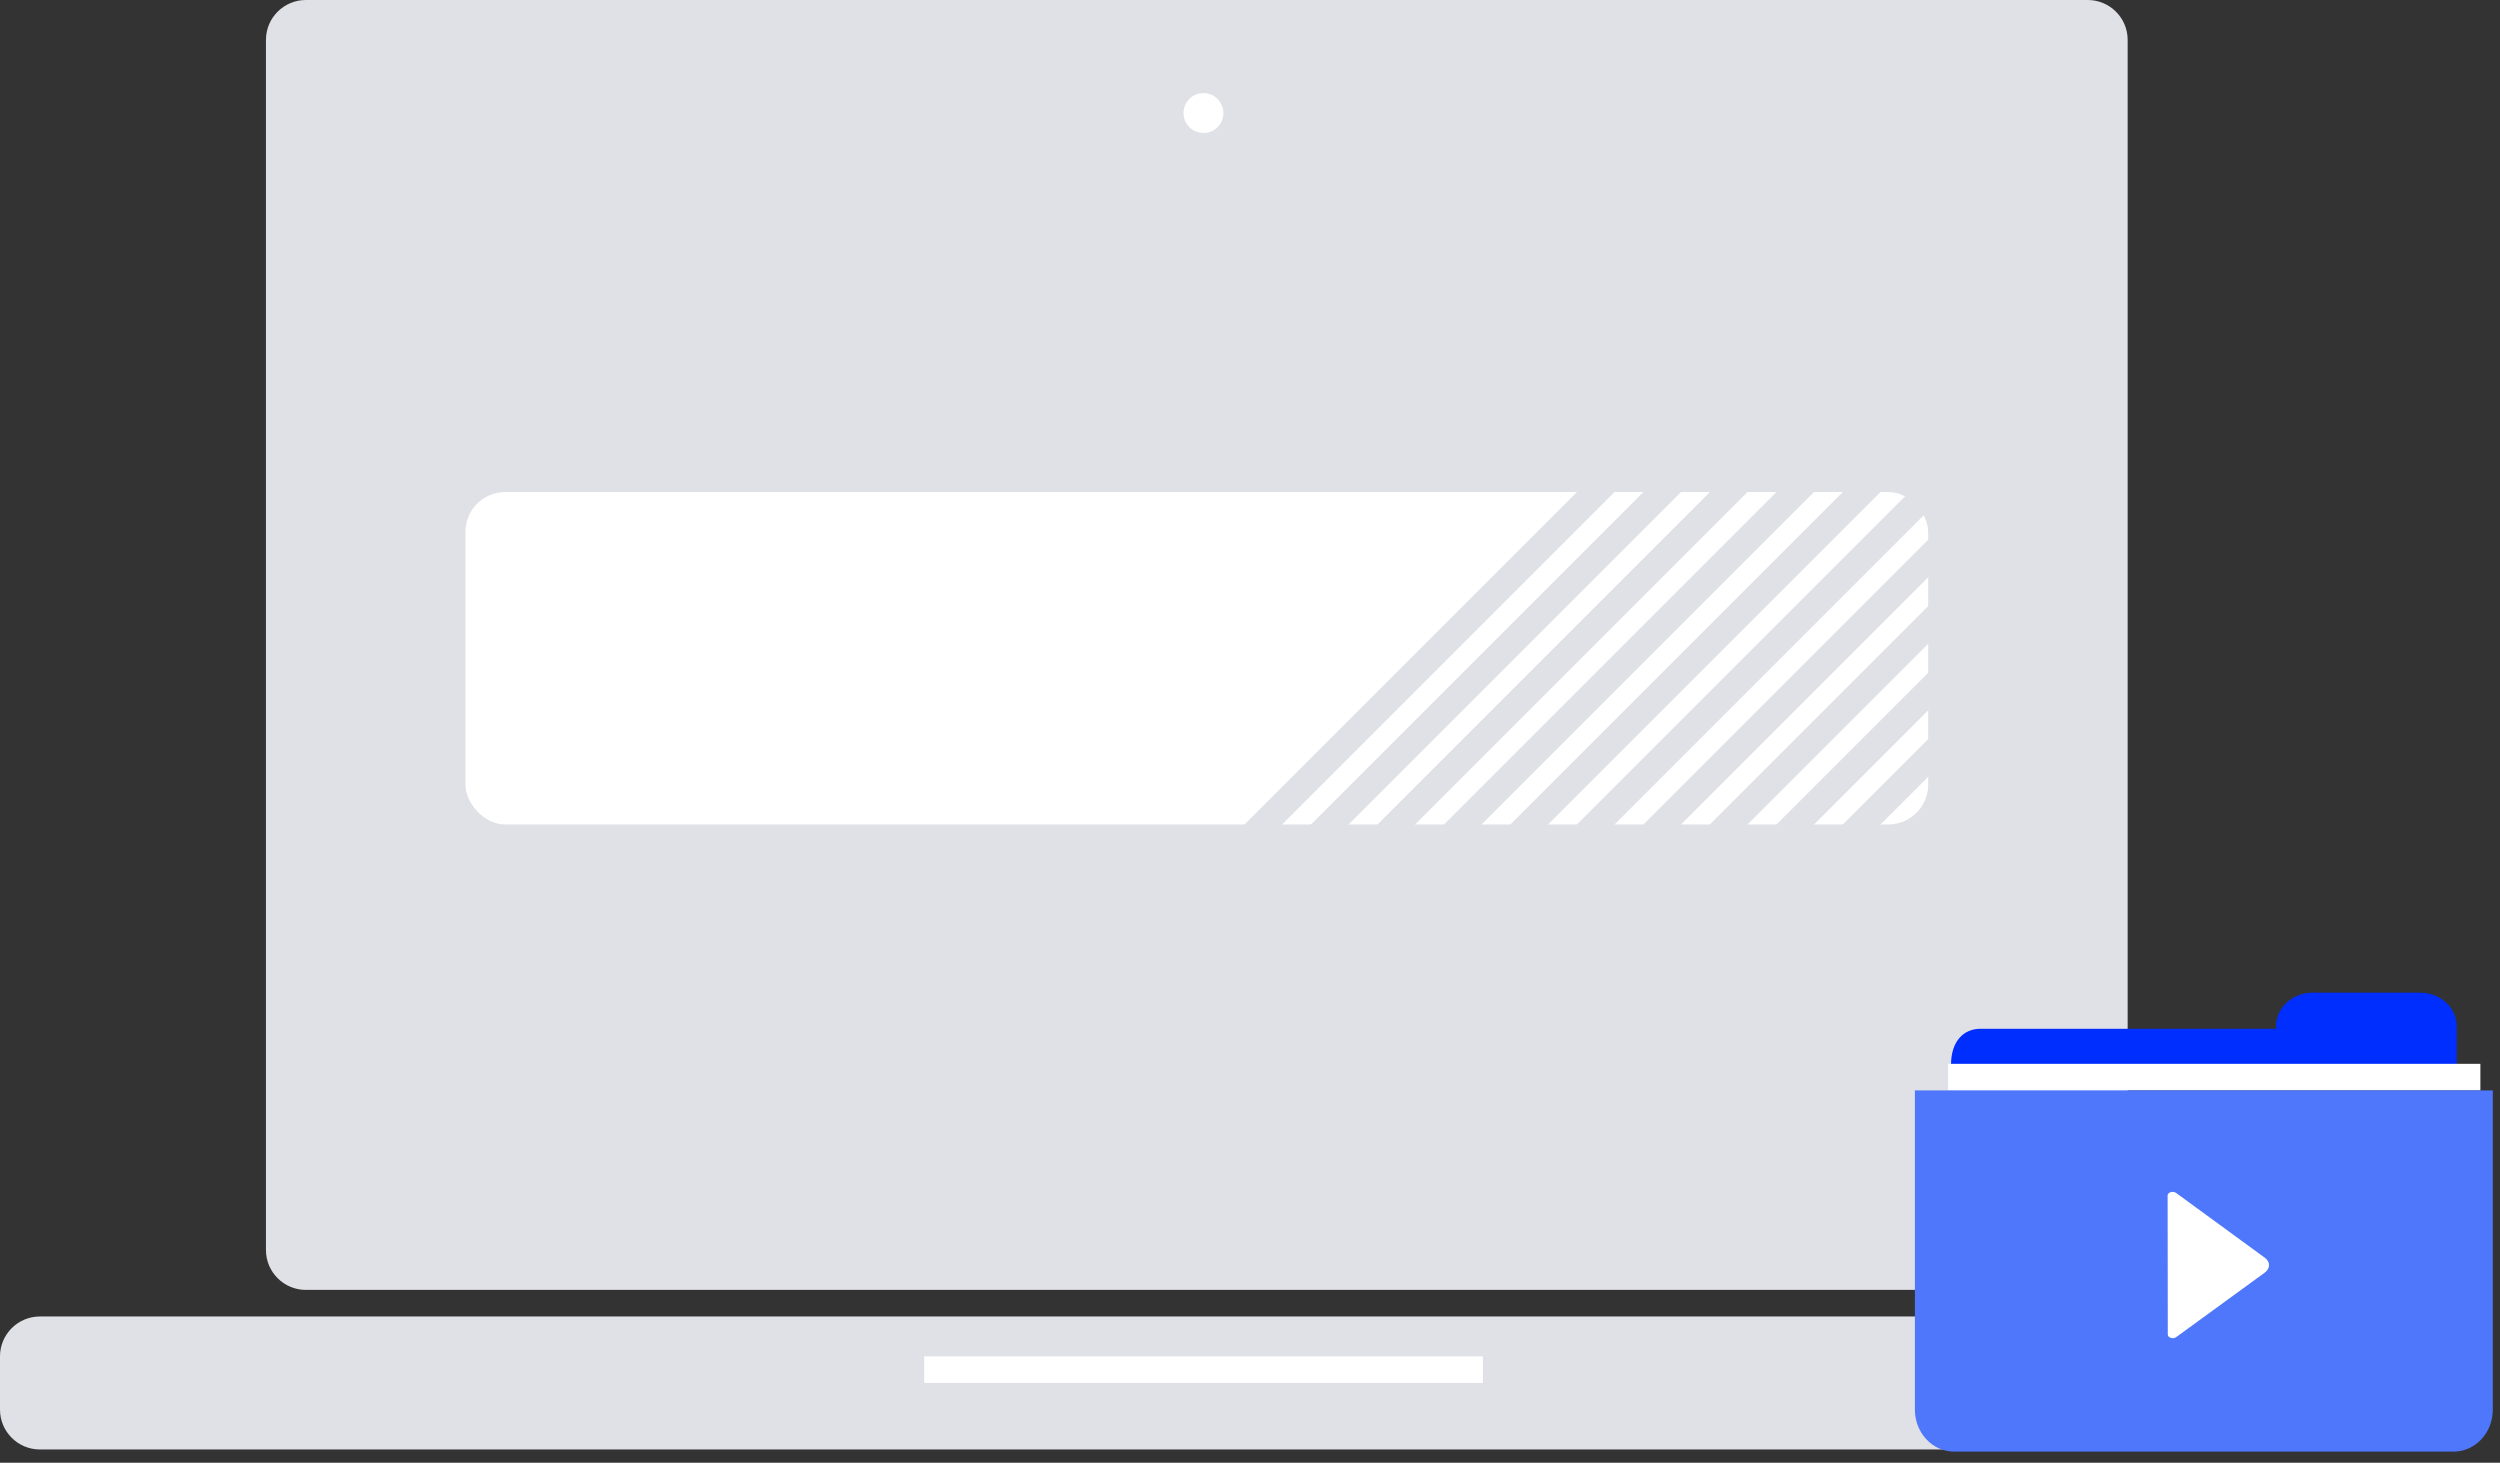 <svg xmlns="http://www.w3.org/2000/svg" width="188" height="110" viewBox="0 0 188 110">
  <rect x="0" y="0" width="188" height="110" fill="#333333" stroke="none"/>
  <g fill="none" fill-rule="evenodd">
    <path fill="#E0E1E6" d="M3 99L177 99 177 99C178.657 99 180 100.343 180 102L180 106 180 106C180 107.657 178.657 109 177 109L3 109 3 109C1.343 109 1.38278643e-15 107.657 4.4408921e-16 106L0 102 0 102C-2.02906125e-16 100.343 1.343 99 3 99zM23 2.42558767e-13L157 2.39260299e-13 157 2.38919995e-13C158.657 2.38615632e-13 160 1.343 160 3L160 94 160 94C160 95.657 158.657 97 157 97L23 97 23 97C21.343 97 20 95.657 20 94L20 3 20 3C20 1.343 21.343 2.41888893e-13 23 2.4158453e-13z"/>
    <rect width="110" height="25" x="35" y="37" fill="#FFF" rx="3"/>
    <g stroke="#E0E1E6" stroke-linecap="square" stroke-width="2" transform="translate(85 30)">
      <path d="M61.5.5L20.696 41.304M56.5.5L15.696 41.304M51.5.5L10.696 41.304M46.5.5L5.696 41.304M41.5.5L.696 41.304M66.5.5L25.696 41.304M71.5.5L30.696 41.304M69.222 7.778L35.696 41.304M70.848 11.152L40.696 41.304M72.678 14.322L45.696 41.304"/>
    </g>
    <path stroke="#FFF" stroke-linecap="square" stroke-width="2" d="M70.5,103 L110.512,103"/>
    <circle cx="90.5" cy="8.5" r="1.5" fill="#FFF"/>
    <g transform="translate(144 74)">
      <path fill="#002EFF" d="M4.922,3.364 L27.161,3.364 L27.161,3.168 C27.161,1.774 28.4,0.648 29.921,0.648 L37.99,0.648 C39.511,0.648 40.742,1.774 40.742,3.168 L40.742,6.08 L2.716,6.08 C2.716,4.255 3.705,3.364 4.922,3.364 Z"/>
      <path stroke="#FFF" stroke-linecap="square" stroke-width="2" d="M3.5,7 L41.525,7"/>
      <path fill="#4F77FC" d="M0,32.011 L0,8 L43.458,8 L43.458,32.011 C43.458,33.749 42.136,35.161 40.514,35.161 L2.944,35.161 C1.322,35.161 0,33.749 0,32.011 Z"/>
    </g>
    <path fill="#FFF" d="M172.044,91.317 C172.286,91.317 172.408,91.719 172.237,91.954 L167.366,98.624 C167.056,99.047 166.555,99.047 166.246,98.623 L161.397,91.966 C161.226,91.731 161.347,91.33 161.589,91.33 L172.044,91.317 Z" transform="rotate(-90 166.817 95.129)"/>
  </g>
</svg>
